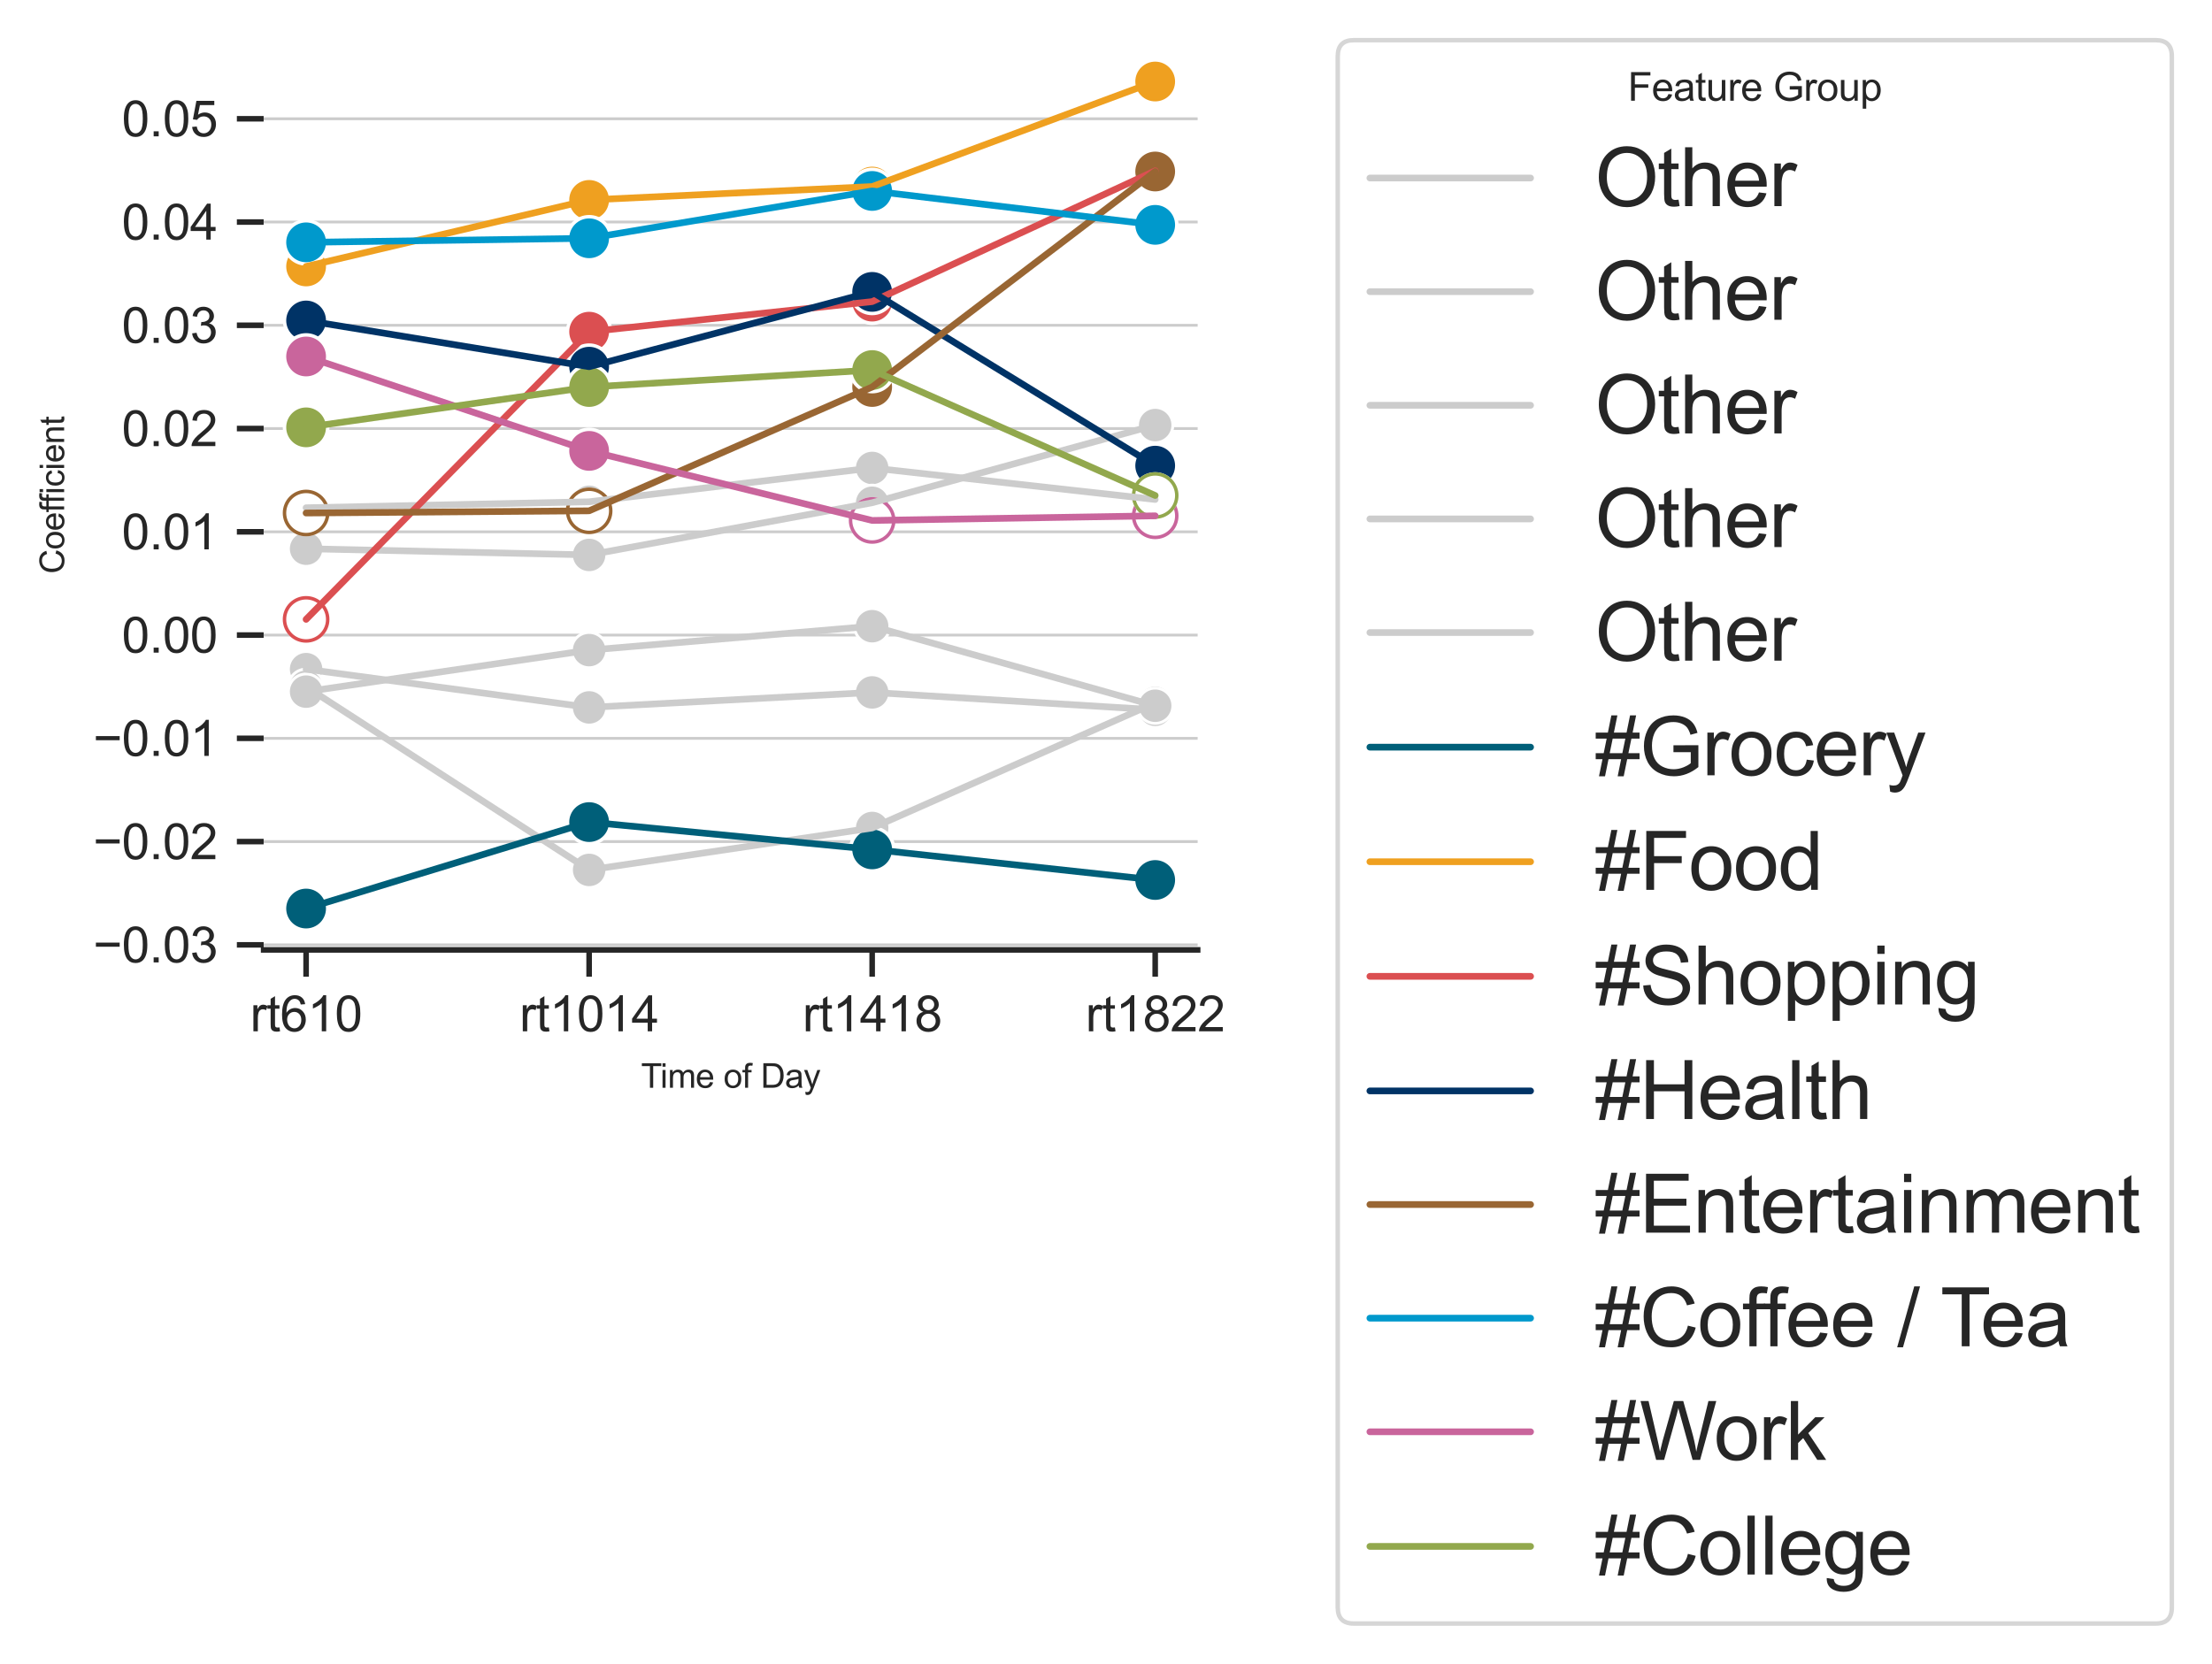 <?xml version="1.0" encoding="utf-8" standalone="no"?>
<!DOCTYPE svg PUBLIC "-//W3C//DTD SVG 1.1//EN"
  "http://www.w3.org/Graphics/SVG/1.1/DTD/svg11.dtd">
<svg xmlns:xlink="http://www.w3.org/1999/xlink" width="396.453pt" height="298.24pt" viewBox="0 0 396.453 298.24" xmlns="http://www.w3.org/2000/svg" version="1.1">
 <defs>
  <style type="text/css">*{stroke-linejoin: round; stroke-linecap: butt}</style>
 </defs>
 <g id="figure_1">
  <g id="patch_1">
   <path d="M 0 298.24 
L 396.453 298.24 
L 396.453 0 
L 0 0 
z
" style="fill: #ffffff"/>
  </g>
  <g id="axes_1">
   <g id="patch_2">
    <path d="M 47.253 170.28 
L 214.653 170.28 
L 214.653 7.2 
L 47.253 7.2 
z
" style="fill: #ffffff"/>
   </g>
   <g id="matplotlib.axis_1">
    <g id="xtick_1">
     <g id="line2d_1">
      <defs>
       <path id="m155ca183c1" d="M 0 0 
L 0 4.8 
" style="stroke: #262626"/>
      </defs>
      <g>
       <use xlink:href="#m155ca183c1" x="54.862" y="170.28" style="fill: #262626; stroke: #262626"/>
      </g>
     </g>
     <g id="text_1">
      <!-- rt610 -->
      <g style="fill: #262626" transform="translate(44.834 184.879)scale(0.088 -0.088)">
       <defs>
        <path id="ArialMT-72" d="M 416 0 
L 416 3319 
L 922 3319 
L 922 2816 
Q 1116 3169 1280 3281 
Q 1444 3394 1641 3394 
Q 1925 3394 2219 3213 
L 2025 2691 
Q 1819 2813 1613 2813 
Q 1428 2813 1281 2702 
Q 1134 2591 1072 2394 
Q 978 2094 978 1738 
L 978 0 
L 416 0 
z
" transform="scale(0.016)"/>
        <path id="ArialMT-74" d="M 1650 503 
L 1731 6 
Q 1494 -44 1306 -44 
Q 1000 -44 831 53 
Q 663 150 594 308 
Q 525 466 525 972 
L 525 2881 
L 113 2881 
L 113 3319 
L 525 3319 
L 525 4141 
L 1084 4478 
L 1084 3319 
L 1650 3319 
L 1650 2881 
L 1084 2881 
L 1084 941 
Q 1084 700 1114 631 
Q 1144 563 1211 522 
Q 1278 481 1403 481 
Q 1497 481 1650 503 
z
" transform="scale(0.016)"/>
        <path id="ArialMT-36" d="M 3184 3459 
L 2625 3416 
Q 2550 3747 2413 3897 
Q 2184 4138 1850 4138 
Q 1581 4138 1378 3988 
Q 1113 3794 959 3422 
Q 806 3050 800 2363 
Q 1003 2672 1297 2822 
Q 1591 2972 1913 2972 
Q 2475 2972 2870 2558 
Q 3266 2144 3266 1488 
Q 3266 1056 3080 686 
Q 2894 316 2569 119 
Q 2244 -78 1831 -78 
Q 1128 -78 684 439 
Q 241 956 241 2144 
Q 241 3472 731 4075 
Q 1159 4600 1884 4600 
Q 2425 4600 2770 4297 
Q 3116 3994 3184 3459 
z
M 888 1484 
Q 888 1194 1011 928 
Q 1134 663 1356 523 
Q 1578 384 1822 384 
Q 2178 384 2434 671 
Q 2691 959 2691 1453 
Q 2691 1928 2437 2201 
Q 2184 2475 1800 2475 
Q 1419 2475 1153 2201 
Q 888 1928 888 1484 
z
" transform="scale(0.016)"/>
        <path id="ArialMT-31" d="M 2384 0 
L 1822 0 
L 1822 3584 
Q 1619 3391 1289 3197 
Q 959 3003 697 2906 
L 697 3450 
Q 1169 3672 1522 3987 
Q 1875 4303 2022 4600 
L 2384 4600 
L 2384 0 
z
" transform="scale(0.016)"/>
        <path id="ArialMT-30" d="M 266 2259 
Q 266 3072 433 3567 
Q 600 4063 929 4331 
Q 1259 4600 1759 4600 
Q 2128 4600 2406 4451 
Q 2684 4303 2865 4023 
Q 3047 3744 3150 3342 
Q 3253 2941 3253 2259 
Q 3253 1453 3087 958 
Q 2922 463 2592 192 
Q 2263 -78 1759 -78 
Q 1097 -78 719 397 
Q 266 969 266 2259 
z
M 844 2259 
Q 844 1131 1108 757 
Q 1372 384 1759 384 
Q 2147 384 2411 759 
Q 2675 1134 2675 2259 
Q 2675 3391 2411 3762 
Q 2147 4134 1753 4134 
Q 1366 4134 1134 3806 
Q 844 3388 844 2259 
z
" transform="scale(0.016)"/>
       </defs>
       <use xlink:href="#ArialMT-72"/>
       <use xlink:href="#ArialMT-74" x="33.301"/>
       <use xlink:href="#ArialMT-36" x="61.084"/>
       <use xlink:href="#ArialMT-31" x="116.699"/>
       <use xlink:href="#ArialMT-30" x="172.314"/>
      </g>
     </g>
    </g>
    <g id="xtick_2">
     <g id="line2d_2">
      <g>
       <use xlink:href="#m155ca183c1" x="105.589" y="170.28" style="fill: #262626; stroke: #262626"/>
      </g>
     </g>
     <g id="text_2">
      <!-- rt1014 -->
      <g style="fill: #262626" transform="translate(93.114 184.879)scale(0.088 -0.088)">
       <defs>
        <path id="ArialMT-34" d="M 2069 0 
L 2069 1097 
L 81 1097 
L 81 1613 
L 2172 4581 
L 2631 4581 
L 2631 1613 
L 3250 1613 
L 3250 1097 
L 2631 1097 
L 2631 0 
L 2069 0 
z
M 2069 1613 
L 2069 3678 
L 634 1613 
L 2069 1613 
z
" transform="scale(0.016)"/>
       </defs>
       <use xlink:href="#ArialMT-72"/>
       <use xlink:href="#ArialMT-74" x="33.301"/>
       <use xlink:href="#ArialMT-31" x="61.084"/>
       <use xlink:href="#ArialMT-30" x="116.699"/>
       <use xlink:href="#ArialMT-31" x="172.314"/>
       <use xlink:href="#ArialMT-34" x="227.93"/>
      </g>
     </g>
    </g>
    <g id="xtick_3">
     <g id="line2d_3">
      <g>
       <use xlink:href="#m155ca183c1" x="156.316" y="170.28" style="fill: #262626; stroke: #262626"/>
      </g>
     </g>
     <g id="text_3">
      <!-- rt1418 -->
      <g style="fill: #262626" transform="translate(143.842 184.879)scale(0.088 -0.088)">
       <defs>
        <path id="ArialMT-38" d="M 1131 2484 
Q 781 2613 612 2850 
Q 444 3088 444 3419 
Q 444 3919 803 4259 
Q 1163 4600 1759 4600 
Q 2359 4600 2725 4251 
Q 3091 3903 3091 3403 
Q 3091 3084 2923 2848 
Q 2756 2613 2416 2484 
Q 2838 2347 3058 2040 
Q 3278 1734 3278 1309 
Q 3278 722 2862 322 
Q 2447 -78 1769 -78 
Q 1091 -78 675 323 
Q 259 725 259 1325 
Q 259 1772 486 2073 
Q 713 2375 1131 2484 
z
M 1019 3438 
Q 1019 3113 1228 2906 
Q 1438 2700 1772 2700 
Q 2097 2700 2305 2904 
Q 2513 3109 2513 3406 
Q 2513 3716 2298 3927 
Q 2084 4138 1766 4138 
Q 1444 4138 1231 3931 
Q 1019 3725 1019 3438 
z
M 838 1322 
Q 838 1081 952 856 
Q 1066 631 1291 507 
Q 1516 384 1775 384 
Q 2178 384 2440 643 
Q 2703 903 2703 1303 
Q 2703 1709 2433 1975 
Q 2163 2241 1756 2241 
Q 1359 2241 1098 1978 
Q 838 1716 838 1322 
z
" transform="scale(0.016)"/>
       </defs>
       <use xlink:href="#ArialMT-72"/>
       <use xlink:href="#ArialMT-74" x="33.301"/>
       <use xlink:href="#ArialMT-31" x="61.084"/>
       <use xlink:href="#ArialMT-34" x="116.699"/>
       <use xlink:href="#ArialMT-31" x="172.314"/>
       <use xlink:href="#ArialMT-38" x="227.93"/>
      </g>
     </g>
    </g>
    <g id="xtick_4">
     <g id="line2d_4">
      <g>
       <use xlink:href="#m155ca183c1" x="207.043" y="170.28" style="fill: #262626; stroke: #262626"/>
      </g>
     </g>
     <g id="text_4">
      <!-- rt1822 -->
      <g style="fill: #262626" transform="translate(194.569 184.879)scale(0.088 -0.088)">
       <defs>
        <path id="ArialMT-32" d="M 3222 541 
L 3222 0 
L 194 0 
Q 188 203 259 391 
Q 375 700 629 1000 
Q 884 1300 1366 1694 
Q 2113 2306 2375 2664 
Q 2638 3022 2638 3341 
Q 2638 3675 2398 3904 
Q 2159 4134 1775 4134 
Q 1369 4134 1125 3890 
Q 881 3647 878 3216 
L 300 3275 
Q 359 3922 746 4261 
Q 1134 4600 1788 4600 
Q 2447 4600 2831 4234 
Q 3216 3869 3216 3328 
Q 3216 3053 3103 2787 
Q 2991 2522 2730 2228 
Q 2469 1934 1863 1422 
Q 1356 997 1212 845 
Q 1069 694 975 541 
L 3222 541 
z
" transform="scale(0.016)"/>
       </defs>
       <use xlink:href="#ArialMT-72"/>
       <use xlink:href="#ArialMT-74" x="33.301"/>
       <use xlink:href="#ArialMT-31" x="61.084"/>
       <use xlink:href="#ArialMT-38" x="116.699"/>
       <use xlink:href="#ArialMT-32" x="172.314"/>
       <use xlink:href="#ArialMT-32" x="227.93"/>
      </g>
     </g>
    </g>
    <g id="text_5">
     <!-- Time of Day -->
     <g style="fill: #262626" transform="translate(114.896 194.996)scale(0.06 -0.06)">
      <defs>
       <path id="ArialMT-54" d="M 1659 0 
L 1659 4041 
L 150 4041 
L 150 4581 
L 3781 4581 
L 3781 4041 
L 2266 4041 
L 2266 0 
L 1659 0 
z
" transform="scale(0.016)"/>
       <path id="ArialMT-69" d="M 425 3934 
L 425 4581 
L 988 4581 
L 988 3934 
L 425 3934 
z
M 425 0 
L 425 3319 
L 988 3319 
L 988 0 
L 425 0 
z
" transform="scale(0.016)"/>
       <path id="ArialMT-6d" d="M 422 0 
L 422 3319 
L 925 3319 
L 925 2853 
Q 1081 3097 1340 3245 
Q 1600 3394 1931 3394 
Q 2300 3394 2536 3241 
Q 2772 3088 2869 2813 
Q 3263 3394 3894 3394 
Q 4388 3394 4653 3120 
Q 4919 2847 4919 2278 
L 4919 0 
L 4359 0 
L 4359 2091 
Q 4359 2428 4304 2576 
Q 4250 2725 4106 2815 
Q 3963 2906 3769 2906 
Q 3419 2906 3187 2673 
Q 2956 2441 2956 1928 
L 2956 0 
L 2394 0 
L 2394 2156 
Q 2394 2531 2256 2718 
Q 2119 2906 1806 2906 
Q 1569 2906 1367 2781 
Q 1166 2656 1075 2415 
Q 984 2175 984 1722 
L 984 0 
L 422 0 
z
" transform="scale(0.016)"/>
       <path id="ArialMT-65" d="M 2694 1069 
L 3275 997 
Q 3138 488 2766 206 
Q 2394 -75 1816 -75 
Q 1088 -75 661 373 
Q 234 822 234 1631 
Q 234 2469 665 2931 
Q 1097 3394 1784 3394 
Q 2450 3394 2872 2941 
Q 3294 2488 3294 1666 
Q 3294 1616 3291 1516 
L 816 1516 
Q 847 969 1125 678 
Q 1403 388 1819 388 
Q 2128 388 2347 550 
Q 2566 713 2694 1069 
z
M 847 1978 
L 2700 1978 
Q 2663 2397 2488 2606 
Q 2219 2931 1791 2931 
Q 1403 2931 1139 2672 
Q 875 2413 847 1978 
z
" transform="scale(0.016)"/>
       <path id="ArialMT-20" transform="scale(0.016)"/>
       <path id="ArialMT-6f" d="M 213 1659 
Q 213 2581 725 3025 
Q 1153 3394 1769 3394 
Q 2453 3394 2887 2945 
Q 3322 2497 3322 1706 
Q 3322 1066 3130 698 
Q 2938 331 2570 128 
Q 2203 -75 1769 -75 
Q 1072 -75 642 372 
Q 213 819 213 1659 
z
M 791 1659 
Q 791 1022 1069 705 
Q 1347 388 1769 388 
Q 2188 388 2466 706 
Q 2744 1025 2744 1678 
Q 2744 2294 2464 2611 
Q 2184 2928 1769 2928 
Q 1347 2928 1069 2612 
Q 791 2297 791 1659 
z
" transform="scale(0.016)"/>
       <path id="ArialMT-66" d="M 556 0 
L 556 2881 
L 59 2881 
L 59 3319 
L 556 3319 
L 556 3672 
Q 556 4006 616 4169 
Q 697 4388 901 4523 
Q 1106 4659 1475 4659 
Q 1713 4659 2000 4603 
L 1916 4113 
Q 1741 4144 1584 4144 
Q 1328 4144 1222 4034 
Q 1116 3925 1116 3625 
L 1116 3319 
L 1763 3319 
L 1763 2881 
L 1116 2881 
L 1116 0 
L 556 0 
z
" transform="scale(0.016)"/>
       <path id="ArialMT-44" d="M 494 0 
L 494 4581 
L 2072 4581 
Q 2606 4581 2888 4516 
Q 3281 4425 3559 4188 
Q 3922 3881 4101 3404 
Q 4281 2928 4281 2316 
Q 4281 1794 4159 1391 
Q 4038 988 3847 723 
Q 3656 459 3429 307 
Q 3203 156 2883 78 
Q 2563 0 2147 0 
L 494 0 
z
M 1100 541 
L 2078 541 
Q 2531 541 2789 625 
Q 3047 709 3200 863 
Q 3416 1078 3536 1442 
Q 3656 1806 3656 2325 
Q 3656 3044 3420 3430 
Q 3184 3816 2847 3947 
Q 2603 4041 2063 4041 
L 1100 4041 
L 1100 541 
z
" transform="scale(0.016)"/>
       <path id="ArialMT-61" d="M 2588 409 
Q 2275 144 1986 34 
Q 1697 -75 1366 -75 
Q 819 -75 525 192 
Q 231 459 231 875 
Q 231 1119 342 1320 
Q 453 1522 633 1644 
Q 813 1766 1038 1828 
Q 1203 1872 1538 1913 
Q 2219 1994 2541 2106 
Q 2544 2222 2544 2253 
Q 2544 2597 2384 2738 
Q 2169 2928 1744 2928 
Q 1347 2928 1158 2789 
Q 969 2650 878 2297 
L 328 2372 
Q 403 2725 575 2942 
Q 747 3159 1072 3276 
Q 1397 3394 1825 3394 
Q 2250 3394 2515 3294 
Q 2781 3194 2906 3042 
Q 3031 2891 3081 2659 
Q 3109 2516 3109 2141 
L 3109 1391 
Q 3109 606 3145 398 
Q 3181 191 3288 0 
L 2700 0 
Q 2613 175 2588 409 
z
M 2541 1666 
Q 2234 1541 1622 1453 
Q 1275 1403 1131 1340 
Q 988 1278 909 1158 
Q 831 1038 831 891 
Q 831 666 1001 516 
Q 1172 366 1500 366 
Q 1825 366 2078 508 
Q 2331 650 2450 897 
Q 2541 1088 2541 1459 
L 2541 1666 
z
" transform="scale(0.016)"/>
       <path id="ArialMT-79" d="M 397 -1278 
L 334 -750 
Q 519 -800 656 -800 
Q 844 -800 956 -737 
Q 1069 -675 1141 -563 
Q 1194 -478 1313 -144 
Q 1328 -97 1363 -6 
L 103 3319 
L 709 3319 
L 1400 1397 
Q 1534 1031 1641 628 
Q 1738 1016 1872 1384 
L 2581 3319 
L 3144 3319 
L 1881 -56 
Q 1678 -603 1566 -809 
Q 1416 -1088 1222 -1217 
Q 1028 -1347 759 -1347 
Q 597 -1347 397 -1278 
z
" transform="scale(0.016)"/>
      </defs>
      <use xlink:href="#ArialMT-54"/>
      <use xlink:href="#ArialMT-69" x="57.334"/>
      <use xlink:href="#ArialMT-6d" x="79.551"/>
      <use xlink:href="#ArialMT-65" x="162.852"/>
      <use xlink:href="#ArialMT-20" x="218.467"/>
      <use xlink:href="#ArialMT-6f" x="246.25"/>
      <use xlink:href="#ArialMT-66" x="301.865"/>
      <use xlink:href="#ArialMT-20" x="329.648"/>
      <use xlink:href="#ArialMT-44" x="357.432"/>
      <use xlink:href="#ArialMT-61" x="429.648"/>
      <use xlink:href="#ArialMT-79" x="485.264"/>
     </g>
    </g>
   </g>
   <g id="matplotlib.axis_2">
    <g id="ytick_1">
     <g id="line2d_5">
      <path d="M 47.253 169.375 
L 214.653 169.375 
" clip-path="url(#p73ed8937fe)" style="fill: none; stroke: #cccccc; stroke-width: 0.5; stroke-linecap: round"/>
     </g>
     <g id="line2d_6">
      <defs>
       <path id="m54de885a1f" d="M 0 0 
L -4.8 0 
" style="stroke: #262626"/>
      </defs>
      <g>
       <use xlink:href="#m54de885a1f" x="47.253" y="169.375" style="fill: #262626; stroke: #262626"/>
      </g>
     </g>
     <g id="text_6">
      <!-- −0.03 -->
      <g style="fill: #262626" transform="translate(16.687 172.524)scale(0.088 -0.088)">
       <defs>
        <path id="ArialMT-2212" d="M 3381 1997 
L 356 1997 
L 356 2522 
L 3381 2522 
L 3381 1997 
z
" transform="scale(0.016)"/>
        <path id="ArialMT-2e" d="M 581 0 
L 581 641 
L 1222 641 
L 1222 0 
L 581 0 
z
" transform="scale(0.016)"/>
        <path id="ArialMT-33" d="M 269 1209 
L 831 1284 
Q 928 806 1161 595 
Q 1394 384 1728 384 
Q 2125 384 2398 659 
Q 2672 934 2672 1341 
Q 2672 1728 2419 1979 
Q 2166 2231 1775 2231 
Q 1616 2231 1378 2169 
L 1441 2663 
Q 1497 2656 1531 2656 
Q 1891 2656 2178 2843 
Q 2466 3031 2466 3422 
Q 2466 3731 2256 3934 
Q 2047 4138 1716 4138 
Q 1388 4138 1169 3931 
Q 950 3725 888 3313 
L 325 3413 
Q 428 3978 793 4289 
Q 1159 4600 1703 4600 
Q 2078 4600 2393 4439 
Q 2709 4278 2876 4000 
Q 3044 3722 3044 3409 
Q 3044 3113 2884 2869 
Q 2725 2625 2413 2481 
Q 2819 2388 3044 2092 
Q 3269 1797 3269 1353 
Q 3269 753 2831 336 
Q 2394 -81 1725 -81 
Q 1122 -81 723 278 
Q 325 638 269 1209 
z
" transform="scale(0.016)"/>
       </defs>
       <use xlink:href="#ArialMT-2212"/>
       <use xlink:href="#ArialMT-30" x="58.398"/>
       <use xlink:href="#ArialMT-2e" x="114.014"/>
       <use xlink:href="#ArialMT-30" x="141.797"/>
       <use xlink:href="#ArialMT-33" x="197.412"/>
      </g>
     </g>
    </g>
    <g id="ytick_2">
     <g id="line2d_7">
      <path d="M 47.253 150.865 
L 214.653 150.865 
" clip-path="url(#p73ed8937fe)" style="fill: none; stroke: #cccccc; stroke-width: 0.5; stroke-linecap: round"/>
     </g>
     <g id="line2d_8">
      <g>
       <use xlink:href="#m54de885a1f" x="47.253" y="150.865" style="fill: #262626; stroke: #262626"/>
      </g>
     </g>
     <g id="text_7">
      <!-- −0.02 -->
      <g style="fill: #262626" transform="translate(16.687 154.014)scale(0.088 -0.088)">
       <use xlink:href="#ArialMT-2212"/>
       <use xlink:href="#ArialMT-30" x="58.398"/>
       <use xlink:href="#ArialMT-2e" x="114.014"/>
       <use xlink:href="#ArialMT-30" x="141.797"/>
       <use xlink:href="#ArialMT-32" x="197.412"/>
      </g>
     </g>
    </g>
    <g id="ytick_3">
     <g id="line2d_9">
      <path d="M 47.253 132.354 
L 214.653 132.354 
" clip-path="url(#p73ed8937fe)" style="fill: none; stroke: #cccccc; stroke-width: 0.5; stroke-linecap: round"/>
     </g>
     <g id="line2d_10">
      <g>
       <use xlink:href="#m54de885a1f" x="47.253" y="132.354" style="fill: #262626; stroke: #262626"/>
      </g>
     </g>
     <g id="text_8">
      <!-- −0.01 -->
      <g style="fill: #262626" transform="translate(16.687 135.504)scale(0.088 -0.088)">
       <use xlink:href="#ArialMT-2212"/>
       <use xlink:href="#ArialMT-30" x="58.398"/>
       <use xlink:href="#ArialMT-2e" x="114.014"/>
       <use xlink:href="#ArialMT-30" x="141.797"/>
       <use xlink:href="#ArialMT-31" x="197.412"/>
      </g>
     </g>
    </g>
    <g id="ytick_4">
     <g id="line2d_11">
      <path d="M 47.253 113.844 
L 214.653 113.844 
" clip-path="url(#p73ed8937fe)" style="fill: none; stroke: #cccccc; stroke-width: 0.5; stroke-linecap: round"/>
     </g>
     <g id="line2d_12">
      <g>
       <use xlink:href="#m54de885a1f" x="47.253" y="113.844" style="fill: #262626; stroke: #262626"/>
      </g>
     </g>
     <g id="text_9">
      <!-- 0.00 -->
      <g style="fill: #262626" transform="translate(21.827 116.993)scale(0.088 -0.088)">
       <use xlink:href="#ArialMT-30"/>
       <use xlink:href="#ArialMT-2e" x="55.615"/>
       <use xlink:href="#ArialMT-30" x="83.398"/>
       <use xlink:href="#ArialMT-30" x="139.014"/>
      </g>
     </g>
    </g>
    <g id="ytick_5">
     <g id="line2d_13">
      <path d="M 47.253 95.333 
L 214.653 95.333 
" clip-path="url(#p73ed8937fe)" style="fill: none; stroke: #cccccc; stroke-width: 0.5; stroke-linecap: round"/>
     </g>
     <g id="line2d_14">
      <g>
       <use xlink:href="#m54de885a1f" x="47.253" y="95.333" style="fill: #262626; stroke: #262626"/>
      </g>
     </g>
     <g id="text_10">
      <!-- 0.01 -->
      <g style="fill: #262626" transform="translate(21.827 98.483)scale(0.088 -0.088)">
       <use xlink:href="#ArialMT-30"/>
       <use xlink:href="#ArialMT-2e" x="55.615"/>
       <use xlink:href="#ArialMT-30" x="83.398"/>
       <use xlink:href="#ArialMT-31" x="139.014"/>
      </g>
     </g>
    </g>
    <g id="ytick_6">
     <g id="line2d_15">
      <path d="M 47.253 76.823 
L 214.653 76.823 
" clip-path="url(#p73ed8937fe)" style="fill: none; stroke: #cccccc; stroke-width: 0.5; stroke-linecap: round"/>
     </g>
     <g id="line2d_16">
      <g>
       <use xlink:href="#m54de885a1f" x="47.253" y="76.823" style="fill: #262626; stroke: #262626"/>
      </g>
     </g>
     <g id="text_11">
      <!-- 0.02 -->
      <g style="fill: #262626" transform="translate(21.827 79.972)scale(0.088 -0.088)">
       <use xlink:href="#ArialMT-30"/>
       <use xlink:href="#ArialMT-2e" x="55.615"/>
       <use xlink:href="#ArialMT-30" x="83.398"/>
       <use xlink:href="#ArialMT-32" x="139.014"/>
      </g>
     </g>
    </g>
    <g id="ytick_7">
     <g id="line2d_17">
      <path d="M 47.253 58.312 
L 214.653 58.312 
" clip-path="url(#p73ed8937fe)" style="fill: none; stroke: #cccccc; stroke-width: 0.5; stroke-linecap: round"/>
     </g>
     <g id="line2d_18">
      <g>
       <use xlink:href="#m54de885a1f" x="47.253" y="58.312" style="fill: #262626; stroke: #262626"/>
      </g>
     </g>
     <g id="text_12">
      <!-- 0.03 -->
      <g style="fill: #262626" transform="translate(21.827 61.462)scale(0.088 -0.088)">
       <use xlink:href="#ArialMT-30"/>
       <use xlink:href="#ArialMT-2e" x="55.615"/>
       <use xlink:href="#ArialMT-30" x="83.398"/>
       <use xlink:href="#ArialMT-33" x="139.014"/>
      </g>
     </g>
    </g>
    <g id="ytick_8">
     <g id="line2d_19">
      <path d="M 47.253 39.802 
L 214.653 39.802 
" clip-path="url(#p73ed8937fe)" style="fill: none; stroke: #cccccc; stroke-width: 0.5; stroke-linecap: round"/>
     </g>
     <g id="line2d_20">
      <g>
       <use xlink:href="#m54de885a1f" x="47.253" y="39.802" style="fill: #262626; stroke: #262626"/>
      </g>
     </g>
     <g id="text_13">
      <!-- 0.04 -->
      <g style="fill: #262626" transform="translate(21.827 42.952)scale(0.088 -0.088)">
       <use xlink:href="#ArialMT-30"/>
       <use xlink:href="#ArialMT-2e" x="55.615"/>
       <use xlink:href="#ArialMT-30" x="83.398"/>
       <use xlink:href="#ArialMT-34" x="139.014"/>
      </g>
     </g>
    </g>
    <g id="ytick_9">
     <g id="line2d_21">
      <path d="M 47.253 21.292 
L 214.653 21.292 
" clip-path="url(#p73ed8937fe)" style="fill: none; stroke: #cccccc; stroke-width: 0.5; stroke-linecap: round"/>
     </g>
     <g id="line2d_22">
      <g>
       <use xlink:href="#m54de885a1f" x="47.253" y="21.292" style="fill: #262626; stroke: #262626"/>
      </g>
     </g>
     <g id="text_14">
      <!-- 0.05 -->
      <g style="fill: #262626" transform="translate(21.827 24.441)scale(0.088 -0.088)">
       <defs>
        <path id="ArialMT-35" d="M 266 1200 
L 856 1250 
Q 922 819 1161 601 
Q 1400 384 1738 384 
Q 2144 384 2425 690 
Q 2706 997 2706 1503 
Q 2706 1984 2436 2262 
Q 2166 2541 1728 2541 
Q 1456 2541 1237 2417 
Q 1019 2294 894 2097 
L 366 2166 
L 809 4519 
L 3088 4519 
L 3088 3981 
L 1259 3981 
L 1013 2750 
Q 1425 3038 1878 3038 
Q 2478 3038 2890 2622 
Q 3303 2206 3303 1553 
Q 3303 931 2941 478 
Q 2500 -78 1738 -78 
Q 1113 -78 717 272 
Q 322 622 266 1200 
z
" transform="scale(0.016)"/>
       </defs>
       <use xlink:href="#ArialMT-30"/>
       <use xlink:href="#ArialMT-2e" x="55.615"/>
       <use xlink:href="#ArialMT-30" x="83.398"/>
       <use xlink:href="#ArialMT-35" x="139.014"/>
      </g>
     </g>
    </g>
    <g id="text_15">
     <!-- Coefficient -->
     <g style="fill: #262626" transform="translate(11.495 102.861)rotate(-90)scale(0.06 -0.06)">
      <defs>
       <path id="ArialMT-43" d="M 3763 1606 
L 4369 1453 
Q 4178 706 3683 314 
Q 3188 -78 2472 -78 
Q 1731 -78 1267 223 
Q 803 525 561 1097 
Q 319 1669 319 2325 
Q 319 3041 592 3573 
Q 866 4106 1370 4382 
Q 1875 4659 2481 4659 
Q 3169 4659 3637 4309 
Q 4106 3959 4291 3325 
L 3694 3184 
Q 3534 3684 3231 3912 
Q 2928 4141 2469 4141 
Q 1941 4141 1586 3887 
Q 1231 3634 1087 3207 
Q 944 2781 944 2328 
Q 944 1744 1114 1308 
Q 1284 872 1643 656 
Q 2003 441 2422 441 
Q 2931 441 3284 734 
Q 3638 1028 3763 1606 
z
" transform="scale(0.016)"/>
       <path id="ArialMT-63" d="M 2588 1216 
L 3141 1144 
Q 3050 572 2676 248 
Q 2303 -75 1759 -75 
Q 1078 -75 664 370 
Q 250 816 250 1647 
Q 250 2184 428 2587 
Q 606 2991 970 3192 
Q 1334 3394 1763 3394 
Q 2303 3394 2647 3120 
Q 2991 2847 3088 2344 
L 2541 2259 
Q 2463 2594 2264 2762 
Q 2066 2931 1784 2931 
Q 1359 2931 1093 2626 
Q 828 2322 828 1663 
Q 828 994 1084 691 
Q 1341 388 1753 388 
Q 2084 388 2306 591 
Q 2528 794 2588 1216 
z
" transform="scale(0.016)"/>
       <path id="ArialMT-6e" d="M 422 0 
L 422 3319 
L 928 3319 
L 928 2847 
Q 1294 3394 1984 3394 
Q 2284 3394 2536 3286 
Q 2788 3178 2913 3003 
Q 3038 2828 3088 2588 
Q 3119 2431 3119 2041 
L 3119 0 
L 2556 0 
L 2556 2019 
Q 2556 2363 2490 2533 
Q 2425 2703 2258 2804 
Q 2091 2906 1866 2906 
Q 1506 2906 1245 2678 
Q 984 2450 984 1813 
L 984 0 
L 422 0 
z
" transform="scale(0.016)"/>
      </defs>
      <use xlink:href="#ArialMT-43"/>
      <use xlink:href="#ArialMT-6f" x="72.217"/>
      <use xlink:href="#ArialMT-65" x="127.832"/>
      <use xlink:href="#ArialMT-66" x="183.447"/>
      <use xlink:href="#ArialMT-66" x="209.48"/>
      <use xlink:href="#ArialMT-69" x="237.264"/>
      <use xlink:href="#ArialMT-63" x="259.48"/>
      <use xlink:href="#ArialMT-69" x="309.48"/>
      <use xlink:href="#ArialMT-65" x="331.697"/>
      <use xlink:href="#ArialMT-6e" x="387.312"/>
      <use xlink:href="#ArialMT-74" x="442.928"/>
     </g>
    </g>
   </g>
   <g id="PathCollection_1">
    <defs>
     <path id="mb5387c8ca3" d="M 0 3.162 
C 0.839 3.162 1.643 2.829 2.236 2.236 
C 2.829 1.643 3.162 0.839 3.162 0 
C 3.162 -0.839 2.829 -1.643 2.236 -2.236 
C 1.643 -2.829 0.839 -3.162 0 -3.162 
C -0.839 -3.162 -1.643 -2.829 -2.236 -2.236 
C -2.829 -1.643 -3.162 -0.839 -3.162 0 
C -3.162 0.839 -2.829 1.643 -2.236 2.236 
C -1.643 2.829 -0.839 3.162 0 3.162 
z
" style="stroke: #ffffff; stroke-width: 0.506"/>
    </defs>
    <g clip-path="url(#p73ed8937fe)">
     <use xlink:href="#mb5387c8ca3" x="54.862" y="119.952" style="fill: #cccccc; stroke: #ffffff; stroke-width: 0.506"/>
     <use xlink:href="#mb5387c8ca3" x="105.589" y="126.811" style="fill: #cccccc; stroke: #ffffff; stroke-width: 0.506"/>
     <use xlink:href="#mb5387c8ca3" x="156.316" y="124.122" style="fill: #cccccc; stroke: #ffffff; stroke-width: 0.506"/>
     <use xlink:href="#mb5387c8ca3" x="207.043" y="127.243" style="fill: #cccccc; stroke: #ffffff; stroke-width: 0.506"/>
    </g>
   </g>
   <g id="PathCollection_2">
    <g clip-path="url(#p73ed8937fe)">
     <use xlink:href="#mb5387c8ca3" x="54.862" y="91.024" style="fill: #cccccc; stroke: #ffffff; stroke-width: 0.506"/>
     <use xlink:href="#mb5387c8ca3" x="105.589" y="89.95" style="fill: #cccccc; stroke: #ffffff; stroke-width: 0.506"/>
     <use xlink:href="#mb5387c8ca3" x="156.316" y="83.885" style="fill: #cccccc; stroke: #ffffff; stroke-width: 0.506"/>
     <use xlink:href="#mb5387c8ca3" x="207.043" y="89.534" style="fill: #cccccc; stroke: #ffffff; stroke-width: 0.506"/>
    </g>
   </g>
   <g id="PathCollection_3">
    <g clip-path="url(#p73ed8937fe)">
     <use xlink:href="#mb5387c8ca3" x="54.862" y="123.107" style="fill: #cccccc; stroke: #ffffff; stroke-width: 0.506"/>
     <use xlink:href="#mb5387c8ca3" x="105.589" y="155.943" style="fill: #cccccc; stroke: #ffffff; stroke-width: 0.506"/>
     <use xlink:href="#mb5387c8ca3" x="156.316" y="148.425" style="fill: #cccccc; stroke: #ffffff; stroke-width: 0.506"/>
     <use xlink:href="#mb5387c8ca3" x="207.043" y="125.991" style="fill: #cccccc; stroke: #ffffff; stroke-width: 0.506"/>
    </g>
   </g>
   <g id="PathCollection_4">
    <g clip-path="url(#p73ed8937fe)">
     <use xlink:href="#mb5387c8ca3" x="54.862" y="98.361" style="fill: #cccccc; stroke: #ffffff; stroke-width: 0.506"/>
     <use xlink:href="#mb5387c8ca3" x="105.589" y="99.477" style="fill: #cccccc; stroke: #ffffff; stroke-width: 0.506"/>
     <use xlink:href="#mb5387c8ca3" x="156.316" y="90.124" style="fill: #cccccc; stroke: #ffffff; stroke-width: 0.506"/>
     <use xlink:href="#mb5387c8ca3" x="207.043" y="76.2" style="fill: #cccccc; stroke: #ffffff; stroke-width: 0.506"/>
    </g>
   </g>
   <g id="PathCollection_5">
    <g clip-path="url(#p73ed8937fe)">
     <use xlink:href="#mb5387c8ca3" x="54.862" y="123.985" style="fill: #cccccc; stroke: #ffffff; stroke-width: 0.506"/>
     <use xlink:href="#mb5387c8ca3" x="105.589" y="116.54" style="fill: #cccccc; stroke: #ffffff; stroke-width: 0.506"/>
     <use xlink:href="#mb5387c8ca3" x="156.316" y="112.253" style="fill: #cccccc; stroke: #ffffff; stroke-width: 0.506"/>
     <use xlink:href="#mb5387c8ca3" x="207.043" y="126.513" style="fill: #cccccc; stroke: #ffffff; stroke-width: 0.506"/>
    </g>
   </g>
   <g id="PathCollection_6">
    <defs>
     <path id="m1431b80680" d="M 0 3.873 
C 1.027 3.873 2.012 3.465 2.739 2.739 
C 3.465 2.012 3.873 1.027 3.873 0 
C 3.873 -1.027 3.465 -2.012 2.739 -2.739 
C 2.012 -3.465 1.027 -3.873 0 -3.873 
C -1.027 -3.873 -2.012 -3.465 -2.739 -2.739 
C -3.465 -2.012 -3.873 -1.027 -3.873 0 
C -3.873 1.027 -3.465 2.012 -2.739 2.739 
C -2.012 3.465 -1.027 3.873 0 3.873 
z
" style="stroke: #ffffff; stroke-width: 0.62"/>
    </defs>
    <g clip-path="url(#p73ed8937fe)">
     <use xlink:href="#m1431b80680" x="54.862" y="162.867" style="fill: #005f79; stroke: #ffffff; stroke-width: 0.62"/>
     <use xlink:href="#m1431b80680" x="105.589" y="147.368" style="fill: #005f79; stroke: #ffffff; stroke-width: 0.62"/>
     <use xlink:href="#m1431b80680" x="156.316" y="152.262" style="fill: #005f79; stroke: #ffffff; stroke-width: 0.62"/>
     <use xlink:href="#m1431b80680" x="207.043" y="157.749" style="fill: #005f79; stroke: #ffffff; stroke-width: 0.62"/>
    </g>
   </g>
   <g id="PathCollection_7">
    <defs>
     <path id="md25f787072" d="M 0 3.873 
C 1.027 3.873 2.012 3.465 2.739 2.739 
C 3.465 2.012 3.873 1.027 3.873 0 
C 3.873 -1.027 3.465 -2.012 2.739 -2.739 
C 2.012 -3.465 1.027 -3.873 0 -3.873 
C -1.027 -3.873 -2.012 -3.465 -2.739 -2.739 
C -3.465 -2.012 -3.873 -1.027 -3.873 0 
C -3.873 1.027 -3.465 2.012 -2.739 2.739 
C -2.012 3.465 -1.027 3.873 0 3.873 
z
" style="stroke: #005f79; stroke-width: 0.62"/>
    </defs>
    <g clip-path="url(#p73ed8937fe)"/>
   </g>
   <g id="PathCollection_8">
    <defs>
     <path id="m9347e30dd5" d="M 0 3.873 
C 1.027 3.873 2.012 3.465 2.739 2.739 
C 3.465 2.012 3.873 1.027 3.873 0 
C 3.873 -1.027 3.465 -2.012 2.739 -2.739 
C 2.012 -3.465 1.027 -3.873 0 -3.873 
C -1.027 -3.873 -2.012 -3.465 -2.739 -2.739 
C -3.465 -2.012 -3.873 -1.027 -3.873 0 
C -3.873 1.027 -3.465 2.012 -2.739 2.739 
C -2.012 3.465 -1.027 3.873 0 3.873 
z
" style="stroke: #ffffff; stroke-width: 0.62"/>
    </defs>
    <g clip-path="url(#p73ed8937fe)">
     <use xlink:href="#m9347e30dd5" x="54.862" y="47.764" style="fill: #efa020; stroke: #ffffff; stroke-width: 0.62"/>
     <use xlink:href="#m9347e30dd5" x="105.589" y="35.837" style="fill: #efa020; stroke: #ffffff; stroke-width: 0.62"/>
     <use xlink:href="#m9347e30dd5" x="156.316" y="33.443" style="fill: #efa020; stroke: #ffffff; stroke-width: 0.62"/>
     <use xlink:href="#m9347e30dd5" x="207.043" y="14.613" style="fill: #efa020; stroke: #ffffff; stroke-width: 0.62"/>
    </g>
   </g>
   <g id="PathCollection_9">
    <defs>
     <path id="ma4c068e2a5" d="M 0 3.873 
C 1.027 3.873 2.012 3.465 2.739 2.739 
C 3.465 2.012 3.873 1.027 3.873 0 
C 3.873 -1.027 3.465 -2.012 2.739 -2.739 
C 2.012 -3.465 1.027 -3.873 0 -3.873 
C -1.027 -3.873 -2.012 -3.465 -2.739 -2.739 
C -3.465 -2.012 -3.873 -1.027 -3.873 0 
C -3.873 1.027 -3.465 2.012 -2.739 2.739 
C -2.012 3.465 -1.027 3.873 0 3.873 
z
" style="stroke: #efa020; stroke-width: 0.62"/>
    </defs>
    <g clip-path="url(#p73ed8937fe)"/>
   </g>
   <g id="PathCollection_10">
    <defs>
     <path id="m5d9ba3f93a" d="M 0 3.873 
C 1.027 3.873 2.012 3.465 2.739 2.739 
C 3.465 2.012 3.873 1.027 3.873 0 
C 3.873 -1.027 3.465 -2.012 2.739 -2.739 
C 2.012 -3.465 1.027 -3.873 0 -3.873 
C -1.027 -3.873 -2.012 -3.465 -2.739 -2.739 
C -3.465 -2.012 -3.873 -1.027 -3.873 0 
C -3.873 1.027 -3.465 2.012 -2.739 2.739 
C -2.012 3.465 -1.027 3.873 0 3.873 
z
" style="stroke: #ffffff; stroke-width: 0.62"/>
    </defs>
    <g clip-path="url(#p73ed8937fe)">
     <use xlink:href="#m5d9ba3f93a" x="54.862" y="111.028" style="fill: #db4f51; stroke: #ffffff; stroke-width: 0.62"/>
     <use xlink:href="#m5d9ba3f93a" x="105.589" y="59.458" style="fill: #db4f51; stroke: #ffffff; stroke-width: 0.62"/>
     <use xlink:href="#m5d9ba3f93a" x="156.316" y="54.068" style="fill: #db4f51; stroke: #ffffff; stroke-width: 0.62"/>
     <use xlink:href="#m5d9ba3f93a" x="207.043" y="30.621" style="fill: #db4f51; stroke: #ffffff; stroke-width: 0.62"/>
    </g>
   </g>
   <g id="PathCollection_11">
    <defs>
     <path id="m40b300d2f1" d="M 0 3.873 
C 1.027 3.873 2.012 3.465 2.739 2.739 
C 3.465 2.012 3.873 1.027 3.873 0 
C 3.873 -1.027 3.465 -2.012 2.739 -2.739 
C 2.012 -3.465 1.027 -3.873 0 -3.873 
C -1.027 -3.873 -2.012 -3.465 -2.739 -2.739 
C -3.465 -2.012 -3.873 -1.027 -3.873 0 
C -3.873 1.027 -3.465 2.012 -2.739 2.739 
C -2.012 3.465 -1.027 3.873 0 3.873 
z
" style="stroke: #db4f51; stroke-width: 0.62"/>
    </defs>
    <g clip-path="url(#p73ed8937fe)">
     <use xlink:href="#m40b300d2f1" x="54.862" y="111.028" style="fill: #ffffff; stroke: #db4f51; stroke-width: 0.62"/>
    </g>
   </g>
   <g id="PathCollection_12">
    <defs>
     <path id="m3bddfc9c34" d="M 0 3.873 
C 1.027 3.873 2.012 3.465 2.739 2.739 
C 3.465 2.012 3.873 1.027 3.873 0 
C 3.873 -1.027 3.465 -2.012 2.739 -2.739 
C 2.012 -3.465 1.027 -3.873 0 -3.873 
C -1.027 -3.873 -2.012 -3.465 -2.739 -2.739 
C -3.465 -2.012 -3.873 -1.027 -3.873 0 
C -3.873 1.027 -3.465 2.012 -2.739 2.739 
C -2.012 3.465 -1.027 3.873 0 3.873 
z
" style="stroke: #ffffff; stroke-width: 0.62"/>
    </defs>
    <g clip-path="url(#p73ed8937fe)">
     <use xlink:href="#m3bddfc9c34" x="54.862" y="57.449" style="fill: #003366; stroke: #ffffff; stroke-width: 0.62"/>
     <use xlink:href="#m3bddfc9c34" x="105.589" y="65.735" style="fill: #003366; stroke: #ffffff; stroke-width: 0.62"/>
     <use xlink:href="#m3bddfc9c34" x="156.316" y="52.324" style="fill: #003366; stroke: #ffffff; stroke-width: 0.62"/>
     <use xlink:href="#m3bddfc9c34" x="207.043" y="83.474" style="fill: #003366; stroke: #ffffff; stroke-width: 0.62"/>
    </g>
   </g>
   <g id="PathCollection_13">
    <defs>
     <path id="me2c9ce5304" d="M 0 3.873 
C 1.027 3.873 2.012 3.465 2.739 2.739 
C 3.465 2.012 3.873 1.027 3.873 0 
C 3.873 -1.027 3.465 -2.012 2.739 -2.739 
C 2.012 -3.465 1.027 -3.873 0 -3.873 
C -1.027 -3.873 -2.012 -3.465 -2.739 -2.739 
C -3.465 -2.012 -3.873 -1.027 -3.873 0 
C -3.873 1.027 -3.465 2.012 -2.739 2.739 
C -2.012 3.465 -1.027 3.873 0 3.873 
z
" style="stroke: #003366; stroke-width: 0.62"/>
    </defs>
    <g clip-path="url(#p73ed8937fe)"/>
   </g>
   <g id="PathCollection_14">
    <defs>
     <path id="m3db34c3445" d="M 0 3.873 
C 1.027 3.873 2.012 3.465 2.739 2.739 
C 3.465 2.012 3.873 1.027 3.873 0 
C 3.873 -1.027 3.465 -2.012 2.739 -2.739 
C 2.012 -3.465 1.027 -3.873 0 -3.873 
C -1.027 -3.873 -2.012 -3.465 -2.739 -2.739 
C -3.465 -2.012 -3.873 -1.027 -3.873 0 
C -3.873 1.027 -3.465 2.012 -2.739 2.739 
C -2.012 3.465 -1.027 3.873 0 3.873 
z
" style="stroke: #ffffff; stroke-width: 0.62"/>
    </defs>
    <g clip-path="url(#p73ed8937fe)">
     <use xlink:href="#m3db34c3445" x="54.862" y="91.962" style="fill: #996633; stroke: #ffffff; stroke-width: 0.62"/>
     <use xlink:href="#m3db34c3445" x="105.589" y="91.57" style="fill: #996633; stroke: #ffffff; stroke-width: 0.62"/>
     <use xlink:href="#m3db34c3445" x="156.316" y="69.374" style="fill: #996633; stroke: #ffffff; stroke-width: 0.62"/>
     <use xlink:href="#m3db34c3445" x="207.043" y="30.745" style="fill: #996633; stroke: #ffffff; stroke-width: 0.62"/>
    </g>
   </g>
   <g id="PathCollection_15">
    <defs>
     <path id="m7a7f7a70b2" d="M 0 3.873 
C 1.027 3.873 2.012 3.465 2.739 2.739 
C 3.465 2.012 3.873 1.027 3.873 0 
C 3.873 -1.027 3.465 -2.012 2.739 -2.739 
C 2.012 -3.465 1.027 -3.873 0 -3.873 
C -1.027 -3.873 -2.012 -3.465 -2.739 -2.739 
C -3.465 -2.012 -3.873 -1.027 -3.873 0 
C -3.873 1.027 -3.465 2.012 -2.739 2.739 
C -2.012 3.465 -1.027 3.873 0 3.873 
z
" style="stroke: #996633; stroke-width: 0.62"/>
    </defs>
    <g clip-path="url(#p73ed8937fe)">
     <use xlink:href="#m7a7f7a70b2" x="54.862" y="91.962" style="fill: #ffffff; stroke: #996633; stroke-width: 0.62"/>
     <use xlink:href="#m7a7f7a70b2" x="105.589" y="91.57" style="fill: #ffffff; stroke: #996633; stroke-width: 0.62"/>
    </g>
   </g>
   <g id="PathCollection_16">
    <defs>
     <path id="ma7e4509886" d="M 0 3.873 
C 1.027 3.873 2.012 3.465 2.739 2.739 
C 3.465 2.012 3.873 1.027 3.873 0 
C 3.873 -1.027 3.465 -2.012 2.739 -2.739 
C 2.012 -3.465 1.027 -3.873 0 -3.873 
C -1.027 -3.873 -2.012 -3.465 -2.739 -2.739 
C -3.465 -2.012 -3.873 -1.027 -3.873 0 
C -3.873 1.027 -3.465 2.012 -2.739 2.739 
C -2.012 3.465 -1.027 3.873 0 3.873 
z
" style="stroke: #ffffff; stroke-width: 0.62"/>
    </defs>
    <g clip-path="url(#p73ed8937fe)">
     <use xlink:href="#ma7e4509886" x="54.862" y="43.442" style="fill: #0099cc; stroke: #ffffff; stroke-width: 0.62"/>
     <use xlink:href="#ma7e4509886" x="105.589" y="42.716" style="fill: #0099cc; stroke: #ffffff; stroke-width: 0.62"/>
     <use xlink:href="#ma7e4509886" x="156.316" y="34.23" style="fill: #0099cc; stroke: #ffffff; stroke-width: 0.62"/>
     <use xlink:href="#ma7e4509886" x="207.043" y="40.307" style="fill: #0099cc; stroke: #ffffff; stroke-width: 0.62"/>
    </g>
   </g>
   <g id="PathCollection_17">
    <defs>
     <path id="m9cc5117786" d="M 0 3.873 
C 1.027 3.873 2.012 3.465 2.739 2.739 
C 3.465 2.012 3.873 1.027 3.873 0 
C 3.873 -1.027 3.465 -2.012 2.739 -2.739 
C 2.012 -3.465 1.027 -3.873 0 -3.873 
C -1.027 -3.873 -2.012 -3.465 -2.739 -2.739 
C -3.465 -2.012 -3.873 -1.027 -3.873 0 
C -3.873 1.027 -3.465 2.012 -2.739 2.739 
C -2.012 3.465 -1.027 3.873 0 3.873 
z
" style="stroke: #0099cc; stroke-width: 0.62"/>
    </defs>
    <g clip-path="url(#p73ed8937fe)"/>
   </g>
   <g id="PathCollection_18">
    <defs>
     <path id="mc200370203" d="M 0 3.873 
C 1.027 3.873 2.012 3.465 2.739 2.739 
C 3.465 2.012 3.873 1.027 3.873 0 
C 3.873 -1.027 3.465 -2.012 2.739 -2.739 
C 2.012 -3.465 1.027 -3.873 0 -3.873 
C -1.027 -3.873 -2.012 -3.465 -2.739 -2.739 
C -3.465 -2.012 -3.873 -1.027 -3.873 0 
C -3.873 1.027 -3.465 2.012 -2.739 2.739 
C -2.012 3.465 -1.027 3.873 0 3.873 
z
" style="stroke: #ffffff; stroke-width: 0.62"/>
    </defs>
    <g clip-path="url(#p73ed8937fe)">
     <use xlink:href="#mc200370203" x="54.862" y="63.904" style="fill: #c9659c; stroke: #ffffff; stroke-width: 0.62"/>
     <use xlink:href="#mc200370203" x="105.589" y="80.829" style="fill: #c9659c; stroke: #ffffff; stroke-width: 0.62"/>
     <use xlink:href="#mc200370203" x="156.316" y="93.295" style="fill: #c9659c; stroke: #ffffff; stroke-width: 0.62"/>
     <use xlink:href="#mc200370203" x="207.043" y="92.467" style="fill: #c9659c; stroke: #ffffff; stroke-width: 0.62"/>
    </g>
   </g>
   <g id="PathCollection_19">
    <defs>
     <path id="m860b778486" d="M 0 3.873 
C 1.027 3.873 2.012 3.465 2.739 2.739 
C 3.465 2.012 3.873 1.027 3.873 0 
C 3.873 -1.027 3.465 -2.012 2.739 -2.739 
C 2.012 -3.465 1.027 -3.873 0 -3.873 
C -1.027 -3.873 -2.012 -3.465 -2.739 -2.739 
C -3.465 -2.012 -3.873 -1.027 -3.873 0 
C -3.873 1.027 -3.465 2.012 -2.739 2.739 
C -2.012 3.465 -1.027 3.873 0 3.873 
z
" style="stroke: #c9659c; stroke-width: 0.62"/>
    </defs>
    <g clip-path="url(#p73ed8937fe)">
     <use xlink:href="#m860b778486" x="156.316" y="93.295" style="fill: #ffffff; stroke: #c9659c; stroke-width: 0.62"/>
     <use xlink:href="#m860b778486" x="207.043" y="92.467" style="fill: #ffffff; stroke: #c9659c; stroke-width: 0.62"/>
    </g>
   </g>
   <g id="PathCollection_20">
    <defs>
     <path id="m314139f53c" d="M 0 3.873 
C 1.027 3.873 2.012 3.465 2.739 2.739 
C 3.465 2.012 3.873 1.027 3.873 0 
C 3.873 -1.027 3.465 -2.012 2.739 -2.739 
C 2.012 -3.465 1.027 -3.873 0 -3.873 
C -1.027 -3.873 -2.012 -3.465 -2.739 -2.739 
C -3.465 -2.012 -3.873 -1.027 -3.873 0 
C -3.873 1.027 -3.465 2.012 -2.739 2.739 
C -2.012 3.465 -1.027 3.873 0 3.873 
z
" style="stroke: #ffffff; stroke-width: 0.62"/>
    </defs>
    <g clip-path="url(#p73ed8937fe)">
     <use xlink:href="#m314139f53c" x="54.862" y="76.607" style="fill: #92a84d; stroke: #ffffff; stroke-width: 0.62"/>
     <use xlink:href="#m314139f53c" x="105.589" y="69.377" style="fill: #92a84d; stroke: #ffffff; stroke-width: 0.62"/>
     <use xlink:href="#m314139f53c" x="156.316" y="66.336" style="fill: #92a84d; stroke: #ffffff; stroke-width: 0.62"/>
     <use xlink:href="#m314139f53c" x="207.043" y="88.824" style="fill: #92a84d; stroke: #ffffff; stroke-width: 0.62"/>
    </g>
   </g>
   <g id="PathCollection_21">
    <defs>
     <path id="m261014ce67" d="M 0 3.873 
C 1.027 3.873 2.012 3.465 2.739 2.739 
C 3.465 2.012 3.873 1.027 3.873 0 
C 3.873 -1.027 3.465 -2.012 2.739 -2.739 
C 2.012 -3.465 1.027 -3.873 0 -3.873 
C -1.027 -3.873 -2.012 -3.465 -2.739 -2.739 
C -3.465 -2.012 -3.873 -1.027 -3.873 0 
C -3.873 1.027 -3.465 2.012 -2.739 2.739 
C -2.012 3.465 -1.027 3.873 0 3.873 
z
" style="stroke: #92a84d; stroke-width: 0.62"/>
    </defs>
    <g clip-path="url(#p73ed8937fe)">
     <use xlink:href="#m261014ce67" x="207.043" y="88.824" style="fill: #ffffff; stroke: #92a84d; stroke-width: 0.62"/>
    </g>
   </g>
   <g id="line2d_23">
    <path d="M 54.862 119.952 
L 105.589 126.811 
L 156.316 124.122 
L 207.043 127.243 
" clip-path="url(#p73ed8937fe)" style="fill: none; stroke: #cccccc; stroke-width: 1.2; stroke-linecap: round"/>
   </g>
   <g id="line2d_24">
    <path d="M 54.862 91.024 
L 105.589 89.95 
L 156.316 83.885 
L 207.043 89.534 
" clip-path="url(#p73ed8937fe)" style="fill: none; stroke: #cccccc; stroke-width: 1.2; stroke-linecap: round"/>
   </g>
   <g id="line2d_25">
    <path d="M 54.862 123.107 
L 105.589 155.943 
L 156.316 148.425 
L 207.043 125.991 
" clip-path="url(#p73ed8937fe)" style="fill: none; stroke: #cccccc; stroke-width: 1.2; stroke-linecap: round"/>
   </g>
   <g id="line2d_26">
    <path d="M 54.862 98.361 
L 105.589 99.477 
L 156.316 90.124 
L 207.043 76.2 
" clip-path="url(#p73ed8937fe)" style="fill: none; stroke: #cccccc; stroke-width: 1.2; stroke-linecap: round"/>
   </g>
   <g id="line2d_27">
    <path d="M 54.862 123.985 
L 105.589 116.54 
L 156.316 112.253 
L 207.043 126.513 
" clip-path="url(#p73ed8937fe)" style="fill: none; stroke: #cccccc; stroke-width: 1.2; stroke-linecap: round"/>
   </g>
   <g id="line2d_28">
    <path d="M 54.862 162.867 
L 105.589 147.368 
L 156.316 152.262 
L 207.043 157.749 
" clip-path="url(#p73ed8937fe)" style="fill: none; stroke: #005f79; stroke-width: 1.2; stroke-linecap: round"/>
   </g>
   <g id="line2d_29">
    <path d="M 54.862 47.764 
L 105.589 35.837 
L 156.316 33.443 
L 207.043 14.613 
" clip-path="url(#p73ed8937fe)" style="fill: none; stroke: #efa020; stroke-width: 1.2; stroke-linecap: round"/>
   </g>
   <g id="line2d_30">
    <path d="M 54.862 111.028 
L 105.589 59.458 
L 156.316 54.068 
L 207.043 30.621 
" clip-path="url(#p73ed8937fe)" style="fill: none; stroke: #db4f51; stroke-width: 1.2; stroke-linecap: round"/>
   </g>
   <g id="line2d_31">
    <path d="M 54.862 57.449 
L 105.589 65.735 
L 156.316 52.324 
L 207.043 83.474 
" clip-path="url(#p73ed8937fe)" style="fill: none; stroke: #003366; stroke-width: 1.2; stroke-linecap: round"/>
   </g>
   <g id="line2d_32">
    <path d="M 54.862 91.962 
L 105.589 91.57 
L 156.316 69.374 
L 207.043 30.745 
" clip-path="url(#p73ed8937fe)" style="fill: none; stroke: #996633; stroke-width: 1.2; stroke-linecap: round"/>
   </g>
   <g id="line2d_33">
    <path d="M 54.862 43.442 
L 105.589 42.716 
L 156.316 34.23 
L 207.043 40.307 
" clip-path="url(#p73ed8937fe)" style="fill: none; stroke: #0099cc; stroke-width: 1.2; stroke-linecap: round"/>
   </g>
   <g id="line2d_34">
    <path d="M 54.862 63.904 
L 105.589 80.829 
L 156.316 93.295 
L 207.043 92.467 
" clip-path="url(#p73ed8937fe)" style="fill: none; stroke: #c9659c; stroke-width: 1.2; stroke-linecap: round"/>
   </g>
   <g id="line2d_35">
    <path d="M 54.862 76.607 
L 105.589 69.377 
L 156.316 66.336 
L 207.043 88.824 
" clip-path="url(#p73ed8937fe)" style="fill: none; stroke: #92a84d; stroke-width: 1.2; stroke-linecap: round"/>
   </g>
   <g id="patch_3">
    <path d="M 47.253 170.28 
L 214.653 170.28 
" style="fill: none; stroke: #262626; stroke-linejoin: miter; stroke-linecap: square"/>
   </g>
   <g id="legend_1">
    <g id="patch_4">
     <path d="M 242.643 291.04 
L 386.373 291.04 
Q 389.253 291.04 389.253 288.16 
L 389.253 10.08 
Q 389.253 7.2 386.373 7.2 
L 242.643 7.2 
Q 239.763 7.2 239.763 10.08 
L 239.763 288.16 
Q 239.763 291.04 242.643 291.04 
z
" style="fill: #ffffff; opacity: 0.8; stroke: #cccccc; stroke-width: 0.8; stroke-linejoin: miter"/>
    </g>
    <g id="text_16">
     <!-- Feature Group -->
     <g style="fill: #262626" transform="translate(291.748 18.056)scale(0.07 -0.07)">
      <defs>
       <path id="ArialMT-46" d="M 525 0 
L 525 4581 
L 3616 4581 
L 3616 4041 
L 1131 4041 
L 1131 2622 
L 3281 2622 
L 3281 2081 
L 1131 2081 
L 1131 0 
L 525 0 
z
" transform="scale(0.016)"/>
       <path id="ArialMT-75" d="M 2597 0 
L 2597 488 
Q 2209 -75 1544 -75 
Q 1250 -75 995 37 
Q 741 150 617 320 
Q 494 491 444 738 
Q 409 903 409 1263 
L 409 3319 
L 972 3319 
L 972 1478 
Q 972 1038 1006 884 
Q 1059 663 1231 536 
Q 1403 409 1656 409 
Q 1909 409 2131 539 
Q 2353 669 2445 892 
Q 2538 1116 2538 1541 
L 2538 3319 
L 3100 3319 
L 3100 0 
L 2597 0 
z
" transform="scale(0.016)"/>
       <path id="ArialMT-47" d="M 2638 1797 
L 2638 2334 
L 4578 2338 
L 4578 638 
Q 4131 281 3656 101 
Q 3181 -78 2681 -78 
Q 2006 -78 1454 211 
Q 903 500 622 1047 
Q 341 1594 341 2269 
Q 341 2938 620 3517 
Q 900 4097 1425 4378 
Q 1950 4659 2634 4659 
Q 3131 4659 3532 4498 
Q 3934 4338 4162 4050 
Q 4391 3763 4509 3300 
L 3963 3150 
Q 3859 3500 3706 3700 
Q 3553 3900 3268 4020 
Q 2984 4141 2638 4141 
Q 2222 4141 1919 4014 
Q 1616 3888 1430 3681 
Q 1244 3475 1141 3228 
Q 966 2803 966 2306 
Q 966 1694 1177 1281 
Q 1388 869 1791 669 
Q 2194 469 2647 469 
Q 3041 469 3416 620 
Q 3791 772 3984 944 
L 3984 1797 
L 2638 1797 
z
" transform="scale(0.016)"/>
       <path id="ArialMT-70" d="M 422 -1272 
L 422 3319 
L 934 3319 
L 934 2888 
Q 1116 3141 1344 3267 
Q 1572 3394 1897 3394 
Q 2322 3394 2647 3175 
Q 2972 2956 3137 2557 
Q 3303 2159 3303 1684 
Q 3303 1175 3120 767 
Q 2938 359 2589 142 
Q 2241 -75 1856 -75 
Q 1575 -75 1351 44 
Q 1128 163 984 344 
L 984 -1272 
L 422 -1272 
z
M 931 1641 
Q 931 1000 1190 694 
Q 1450 388 1819 388 
Q 2194 388 2461 705 
Q 2728 1022 2728 1688 
Q 2728 2322 2467 2637 
Q 2206 2953 1844 2953 
Q 1484 2953 1207 2617 
Q 931 2281 931 1641 
z
" transform="scale(0.016)"/>
      </defs>
      <use xlink:href="#ArialMT-46"/>
      <use xlink:href="#ArialMT-65" x="61.084"/>
      <use xlink:href="#ArialMT-61" x="116.699"/>
      <use xlink:href="#ArialMT-74" x="172.314"/>
      <use xlink:href="#ArialMT-75" x="200.098"/>
      <use xlink:href="#ArialMT-72" x="255.713"/>
      <use xlink:href="#ArialMT-65" x="289.014"/>
      <use xlink:href="#ArialMT-20" x="344.629"/>
      <use xlink:href="#ArialMT-47" x="372.412"/>
      <use xlink:href="#ArialMT-72" x="450.195"/>
      <use xlink:href="#ArialMT-6f" x="483.496"/>
      <use xlink:href="#ArialMT-75" x="539.111"/>
      <use xlink:href="#ArialMT-70" x="594.727"/>
     </g>
    </g>
    <g id="line2d_36">
     <path d="M 245.523 31.914 
L 259.923 31.914 
L 274.323 31.914 
" style="fill: none; stroke: #cccccc; stroke-width: 1.2; stroke-linecap: round"/>
    </g>
    <g id="text_17">
     <!-- Other -->
     <g style="fill: #262626" transform="translate(285.843 36.954)scale(0.144 -0.144)">
      <defs>
       <path id="ArialMT-4f" d="M 309 2231 
Q 309 3372 921 4017 
Q 1534 4663 2503 4663 
Q 3138 4663 3647 4359 
Q 4156 4056 4423 3514 
Q 4691 2972 4691 2284 
Q 4691 1588 4409 1038 
Q 4128 488 3612 205 
Q 3097 -78 2500 -78 
Q 1853 -78 1343 234 
Q 834 547 571 1087 
Q 309 1628 309 2231 
z
M 934 2222 
Q 934 1394 1379 917 
Q 1825 441 2497 441 
Q 3181 441 3623 922 
Q 4066 1403 4066 2288 
Q 4066 2847 3877 3264 
Q 3688 3681 3323 3911 
Q 2959 4141 2506 4141 
Q 1863 4141 1398 3698 
Q 934 3256 934 2222 
z
" transform="scale(0.016)"/>
       <path id="ArialMT-68" d="M 422 0 
L 422 4581 
L 984 4581 
L 984 2938 
Q 1378 3394 1978 3394 
Q 2347 3394 2619 3248 
Q 2891 3103 3008 2847 
Q 3125 2591 3125 2103 
L 3125 0 
L 2563 0 
L 2563 2103 
Q 2563 2525 2380 2717 
Q 2197 2909 1863 2909 
Q 1613 2909 1392 2779 
Q 1172 2650 1078 2428 
Q 984 2206 984 1816 
L 984 0 
L 422 0 
z
" transform="scale(0.016)"/>
      </defs>
      <use xlink:href="#ArialMT-4f"/>
      <use xlink:href="#ArialMT-74" x="77.783"/>
      <use xlink:href="#ArialMT-68" x="105.566"/>
      <use xlink:href="#ArialMT-65" x="161.182"/>
      <use xlink:href="#ArialMT-72" x="216.797"/>
     </g>
    </g>
    <g id="line2d_37">
     <path d="M 245.523 52.284 
L 259.923 52.284 
L 274.323 52.284 
" style="fill: none; stroke: #cccccc; stroke-width: 1.2; stroke-linecap: round"/>
    </g>
    <g id="text_18">
     <!-- Other -->
     <g style="fill: #262626" transform="translate(285.843 57.324)scale(0.144 -0.144)">
      <use xlink:href="#ArialMT-4f"/>
      <use xlink:href="#ArialMT-74" x="77.783"/>
      <use xlink:href="#ArialMT-68" x="105.566"/>
      <use xlink:href="#ArialMT-65" x="161.182"/>
      <use xlink:href="#ArialMT-72" x="216.797"/>
     </g>
    </g>
    <g id="line2d_38">
     <path d="M 245.523 72.653 
L 259.923 72.653 
L 274.323 72.653 
" style="fill: none; stroke: #cccccc; stroke-width: 1.2; stroke-linecap: round"/>
    </g>
    <g id="text_19">
     <!-- Other -->
     <g style="fill: #262626" transform="translate(285.843 77.693)scale(0.144 -0.144)">
      <use xlink:href="#ArialMT-4f"/>
      <use xlink:href="#ArialMT-74" x="77.783"/>
      <use xlink:href="#ArialMT-68" x="105.566"/>
      <use xlink:href="#ArialMT-65" x="161.182"/>
      <use xlink:href="#ArialMT-72" x="216.797"/>
     </g>
    </g>
    <g id="line2d_39">
     <path d="M 245.523 93.022 
L 259.923 93.022 
L 274.323 93.022 
" style="fill: none; stroke: #cccccc; stroke-width: 1.2; stroke-linecap: round"/>
    </g>
    <g id="text_20">
     <!-- Other -->
     <g style="fill: #262626" transform="translate(285.843 98.062)scale(0.144 -0.144)">
      <use xlink:href="#ArialMT-4f"/>
      <use xlink:href="#ArialMT-74" x="77.783"/>
      <use xlink:href="#ArialMT-68" x="105.566"/>
      <use xlink:href="#ArialMT-65" x="161.182"/>
      <use xlink:href="#ArialMT-72" x="216.797"/>
     </g>
    </g>
    <g id="line2d_40">
     <path d="M 245.523 113.391 
L 259.923 113.391 
L 274.323 113.391 
" style="fill: none; stroke: #cccccc; stroke-width: 1.2; stroke-linecap: round"/>
    </g>
    <g id="text_21">
     <!-- Other -->
     <g style="fill: #262626" transform="translate(285.843 118.431)scale(0.144 -0.144)">
      <use xlink:href="#ArialMT-4f"/>
      <use xlink:href="#ArialMT-74" x="77.783"/>
      <use xlink:href="#ArialMT-68" x="105.566"/>
      <use xlink:href="#ArialMT-65" x="161.182"/>
      <use xlink:href="#ArialMT-72" x="216.797"/>
     </g>
    </g>
    <g id="line2d_41">
     <path d="M 245.523 133.936 
L 259.923 133.936 
L 274.323 133.936 
" style="fill: none; stroke: #005f79; stroke-width: 1.2; stroke-linecap: round"/>
    </g>
    <g id="text_22">
     <!-- #Grocery -->
     <g style="fill: #262626" transform="translate(285.843 138.976)scale(0.144 -0.144)">
      <defs>
       <path id="ArialMT-23" d="M 322 -78 
L 594 1253 
L 66 1253 
L 66 1719 
L 688 1719 
L 919 2853 
L 66 2853 
L 66 3319 
L 1013 3319 
L 1284 4659 
L 1753 4659 
L 1481 3319 
L 2466 3319 
L 2738 4659 
L 3209 4659 
L 2938 3319 
L 3478 3319 
L 3478 2853 
L 2844 2853 
L 2609 1719 
L 3478 1719 
L 3478 1253 
L 2516 1253 
L 2244 -78 
L 1775 -78 
L 2044 1253 
L 1063 1253 
L 791 -78 
L 322 -78 
z
M 1156 1719 
L 2138 1719 
L 2372 2853 
L 1388 2853 
L 1156 1719 
z
" transform="scale(0.016)"/>
      </defs>
      <use xlink:href="#ArialMT-23"/>
      <use xlink:href="#ArialMT-47" x="55.615"/>
      <use xlink:href="#ArialMT-72" x="133.398"/>
      <use xlink:href="#ArialMT-6f" x="166.699"/>
      <use xlink:href="#ArialMT-63" x="222.314"/>
      <use xlink:href="#ArialMT-65" x="272.314"/>
      <use xlink:href="#ArialMT-72" x="327.93"/>
      <use xlink:href="#ArialMT-79" x="361.23"/>
     </g>
    </g>
    <g id="line2d_42">
     <path d="M 245.523 154.474 
L 259.923 154.474 
L 274.323 154.474 
" style="fill: none; stroke: #efa020; stroke-width: 1.2; stroke-linecap: round"/>
    </g>
    <g id="text_23">
     <!-- #Food -->
     <g style="fill: #262626" transform="translate(285.843 159.514)scale(0.144 -0.144)">
      <defs>
       <path id="ArialMT-64" d="M 2575 0 
L 2575 419 
Q 2259 -75 1647 -75 
Q 1250 -75 917 144 
Q 584 363 401 755 
Q 219 1147 219 1656 
Q 219 2153 384 2558 
Q 550 2963 881 3178 
Q 1213 3394 1622 3394 
Q 1922 3394 2156 3267 
Q 2391 3141 2538 2938 
L 2538 4581 
L 3097 4581 
L 3097 0 
L 2575 0 
z
M 797 1656 
Q 797 1019 1065 703 
Q 1334 388 1700 388 
Q 2069 388 2326 689 
Q 2584 991 2584 1609 
Q 2584 2291 2321 2609 
Q 2059 2928 1675 2928 
Q 1300 2928 1048 2622 
Q 797 2316 797 1656 
z
" transform="scale(0.016)"/>
      </defs>
      <use xlink:href="#ArialMT-23"/>
      <use xlink:href="#ArialMT-46" x="55.615"/>
      <use xlink:href="#ArialMT-6f" x="116.699"/>
      <use xlink:href="#ArialMT-6f" x="172.314"/>
      <use xlink:href="#ArialMT-64" x="227.93"/>
     </g>
    </g>
    <g id="line2d_43">
     <path d="M 245.523 175.019 
L 259.923 175.019 
L 274.323 175.019 
" style="fill: none; stroke: #db4f51; stroke-width: 1.2; stroke-linecap: round"/>
    </g>
    <g id="text_24">
     <!-- #Shopping -->
     <g style="fill: #262626" transform="translate(285.843 180.059)scale(0.144 -0.144)">
      <defs>
       <path id="ArialMT-53" d="M 288 1472 
L 859 1522 
Q 900 1178 1048 958 
Q 1197 738 1509 602 
Q 1822 466 2213 466 
Q 2559 466 2825 569 
Q 3091 672 3220 851 
Q 3350 1031 3350 1244 
Q 3350 1459 3225 1620 
Q 3100 1781 2813 1891 
Q 2628 1963 1997 2114 
Q 1366 2266 1113 2400 
Q 784 2572 623 2826 
Q 463 3081 463 3397 
Q 463 3744 659 4045 
Q 856 4347 1234 4503 
Q 1613 4659 2075 4659 
Q 2584 4659 2973 4495 
Q 3363 4331 3572 4012 
Q 3781 3694 3797 3291 
L 3216 3247 
Q 3169 3681 2898 3903 
Q 2628 4125 2100 4125 
Q 1550 4125 1298 3923 
Q 1047 3722 1047 3438 
Q 1047 3191 1225 3031 
Q 1400 2872 2139 2705 
Q 2878 2538 3153 2413 
Q 3553 2228 3743 1945 
Q 3934 1663 3934 1294 
Q 3934 928 3725 604 
Q 3516 281 3123 101 
Q 2731 -78 2241 -78 
Q 1619 -78 1198 103 
Q 778 284 539 648 
Q 300 1013 288 1472 
z
" transform="scale(0.016)"/>
       <path id="ArialMT-67" d="M 319 -275 
L 866 -356 
Q 900 -609 1056 -725 
Q 1266 -881 1628 -881 
Q 2019 -881 2231 -725 
Q 2444 -569 2519 -288 
Q 2563 -116 2559 434 
Q 2191 0 1641 0 
Q 956 0 581 494 
Q 206 988 206 1678 
Q 206 2153 378 2554 
Q 550 2956 876 3175 
Q 1203 3394 1644 3394 
Q 2231 3394 2613 2919 
L 2613 3319 
L 3131 3319 
L 3131 450 
Q 3131 -325 2973 -648 
Q 2816 -972 2473 -1159 
Q 2131 -1347 1631 -1347 
Q 1038 -1347 672 -1080 
Q 306 -813 319 -275 
z
M 784 1719 
Q 784 1066 1043 766 
Q 1303 466 1694 466 
Q 2081 466 2343 764 
Q 2606 1063 2606 1700 
Q 2606 2309 2336 2618 
Q 2066 2928 1684 2928 
Q 1309 2928 1046 2623 
Q 784 2319 784 1719 
z
" transform="scale(0.016)"/>
      </defs>
      <use xlink:href="#ArialMT-23"/>
      <use xlink:href="#ArialMT-53" x="55.615"/>
      <use xlink:href="#ArialMT-68" x="122.314"/>
      <use xlink:href="#ArialMT-6f" x="177.93"/>
      <use xlink:href="#ArialMT-70" x="233.545"/>
      <use xlink:href="#ArialMT-70" x="289.16"/>
      <use xlink:href="#ArialMT-69" x="344.775"/>
      <use xlink:href="#ArialMT-6e" x="366.992"/>
      <use xlink:href="#ArialMT-67" x="422.607"/>
     </g>
    </g>
    <g id="line2d_44">
     <path d="M 245.523 195.557 
L 259.923 195.557 
L 274.323 195.557 
" style="fill: none; stroke: #003366; stroke-width: 1.2; stroke-linecap: round"/>
    </g>
    <g id="text_25">
     <!-- #Health -->
     <g style="fill: #262626" transform="translate(285.843 200.597)scale(0.144 -0.144)">
      <defs>
       <path id="ArialMT-48" d="M 513 0 
L 513 4581 
L 1119 4581 
L 1119 2700 
L 3500 2700 
L 3500 4581 
L 4106 4581 
L 4106 0 
L 3500 0 
L 3500 2159 
L 1119 2159 
L 1119 0 
L 513 0 
z
" transform="scale(0.016)"/>
       <path id="ArialMT-6c" d="M 409 0 
L 409 4581 
L 972 4581 
L 972 0 
L 409 0 
z
" transform="scale(0.016)"/>
      </defs>
      <use xlink:href="#ArialMT-23"/>
      <use xlink:href="#ArialMT-48" x="55.615"/>
      <use xlink:href="#ArialMT-65" x="127.832"/>
      <use xlink:href="#ArialMT-61" x="183.447"/>
      <use xlink:href="#ArialMT-6c" x="239.062"/>
      <use xlink:href="#ArialMT-74" x="261.279"/>
      <use xlink:href="#ArialMT-68" x="289.062"/>
     </g>
    </g>
    <g id="line2d_45">
     <path d="M 245.523 215.926 
L 259.923 215.926 
L 274.323 215.926 
" style="fill: none; stroke: #996633; stroke-width: 1.2; stroke-linecap: round"/>
    </g>
    <g id="text_26">
     <!-- #Entertainment -->
     <g style="fill: #262626" transform="translate(285.843 220.966)scale(0.144 -0.144)">
      <defs>
       <path id="ArialMT-45" d="M 506 0 
L 506 4581 
L 3819 4581 
L 3819 4041 
L 1113 4041 
L 1113 2638 
L 3647 2638 
L 3647 2100 
L 1113 2100 
L 1113 541 
L 3925 541 
L 3925 0 
L 506 0 
z
" transform="scale(0.016)"/>
      </defs>
      <use xlink:href="#ArialMT-23"/>
      <use xlink:href="#ArialMT-45" x="55.615"/>
      <use xlink:href="#ArialMT-6e" x="122.314"/>
      <use xlink:href="#ArialMT-74" x="177.93"/>
      <use xlink:href="#ArialMT-65" x="205.713"/>
      <use xlink:href="#ArialMT-72" x="261.328"/>
      <use xlink:href="#ArialMT-74" x="294.629"/>
      <use xlink:href="#ArialMT-61" x="322.412"/>
      <use xlink:href="#ArialMT-69" x="378.027"/>
      <use xlink:href="#ArialMT-6e" x="400.244"/>
      <use xlink:href="#ArialMT-6d" x="455.859"/>
      <use xlink:href="#ArialMT-65" x="539.16"/>
      <use xlink:href="#ArialMT-6e" x="594.775"/>
      <use xlink:href="#ArialMT-74" x="650.391"/>
     </g>
    </g>
    <g id="line2d_46">
     <path d="M 245.523 236.295 
L 259.923 236.295 
L 274.323 236.295 
" style="fill: none; stroke: #0099cc; stroke-width: 1.2; stroke-linecap: round"/>
    </g>
    <g id="text_27">
     <!-- #Coffee / Tea -->
     <g style="fill: #262626" transform="translate(285.843 241.335)scale(0.144 -0.144)">
      <defs>
       <path id="ArialMT-2f" d="M 0 -78 
L 1328 4659 
L 1778 4659 
L 453 -78 
L 0 -78 
z
" transform="scale(0.016)"/>
      </defs>
      <use xlink:href="#ArialMT-23"/>
      <use xlink:href="#ArialMT-43" x="55.615"/>
      <use xlink:href="#ArialMT-6f" x="127.832"/>
      <use xlink:href="#ArialMT-66" x="183.447"/>
      <use xlink:href="#ArialMT-66" x="209.48"/>
      <use xlink:href="#ArialMT-65" x="237.264"/>
      <use xlink:href="#ArialMT-65" x="292.879"/>
      <use xlink:href="#ArialMT-20" x="348.494"/>
      <use xlink:href="#ArialMT-2f" x="376.277"/>
      <use xlink:href="#ArialMT-20" x="404.061"/>
      <use xlink:href="#ArialMT-54" x="430.094"/>
      <use xlink:href="#ArialMT-65" x="480.053"/>
      <use xlink:href="#ArialMT-61" x="535.668"/>
     </g>
    </g>
    <g id="line2d_47">
     <path d="M 245.523 256.665 
L 259.923 256.665 
L 274.323 256.665 
" style="fill: none; stroke: #c9659c; stroke-width: 1.2; stroke-linecap: round"/>
    </g>
    <g id="text_28">
     <!-- #Work -->
     <g style="fill: #262626" transform="translate(285.843 261.705)scale(0.144 -0.144)">
      <defs>
       <path id="ArialMT-57" d="M 1294 0 
L 78 4581 
L 700 4581 
L 1397 1578 
Q 1509 1106 1591 641 
Q 1766 1375 1797 1488 
L 2669 4581 
L 3400 4581 
L 4056 2263 
Q 4303 1400 4413 641 
Q 4500 1075 4641 1638 
L 5359 4581 
L 5969 4581 
L 4713 0 
L 4128 0 
L 3163 3491 
Q 3041 3928 3019 4028 
Q 2947 3713 2884 3491 
L 1913 0 
L 1294 0 
z
" transform="scale(0.016)"/>
       <path id="ArialMT-6b" d="M 425 0 
L 425 4581 
L 988 4581 
L 988 1969 
L 2319 3319 
L 3047 3319 
L 1778 2088 
L 3175 0 
L 2481 0 
L 1384 1697 
L 988 1316 
L 988 0 
L 425 0 
z
" transform="scale(0.016)"/>
      </defs>
      <use xlink:href="#ArialMT-23"/>
      <use xlink:href="#ArialMT-57" x="55.615"/>
      <use xlink:href="#ArialMT-6f" x="148.25"/>
      <use xlink:href="#ArialMT-72" x="203.865"/>
      <use xlink:href="#ArialMT-6b" x="237.166"/>
     </g>
    </g>
    <g id="line2d_48">
     <path d="M 245.523 277.209 
L 259.923 277.209 
L 274.323 277.209 
" style="fill: none; stroke: #92a84d; stroke-width: 1.2; stroke-linecap: round"/>
    </g>
    <g id="text_29">
     <!-- #College -->
     <g style="fill: #262626" transform="translate(285.843 282.249)scale(0.144 -0.144)">
      <use xlink:href="#ArialMT-23"/>
      <use xlink:href="#ArialMT-43" x="55.615"/>
      <use xlink:href="#ArialMT-6f" x="127.832"/>
      <use xlink:href="#ArialMT-6c" x="183.447"/>
      <use xlink:href="#ArialMT-6c" x="205.664"/>
      <use xlink:href="#ArialMT-65" x="227.881"/>
      <use xlink:href="#ArialMT-67" x="283.496"/>
      <use xlink:href="#ArialMT-65" x="339.111"/>
     </g>
    </g>
   </g>
  </g>
 </g>
 <defs>
  <clipPath id="p73ed8937fe">
   <rect x="47.253" y="7.2" width="167.4" height="163.08"/>
  </clipPath>
 </defs>
</svg>
